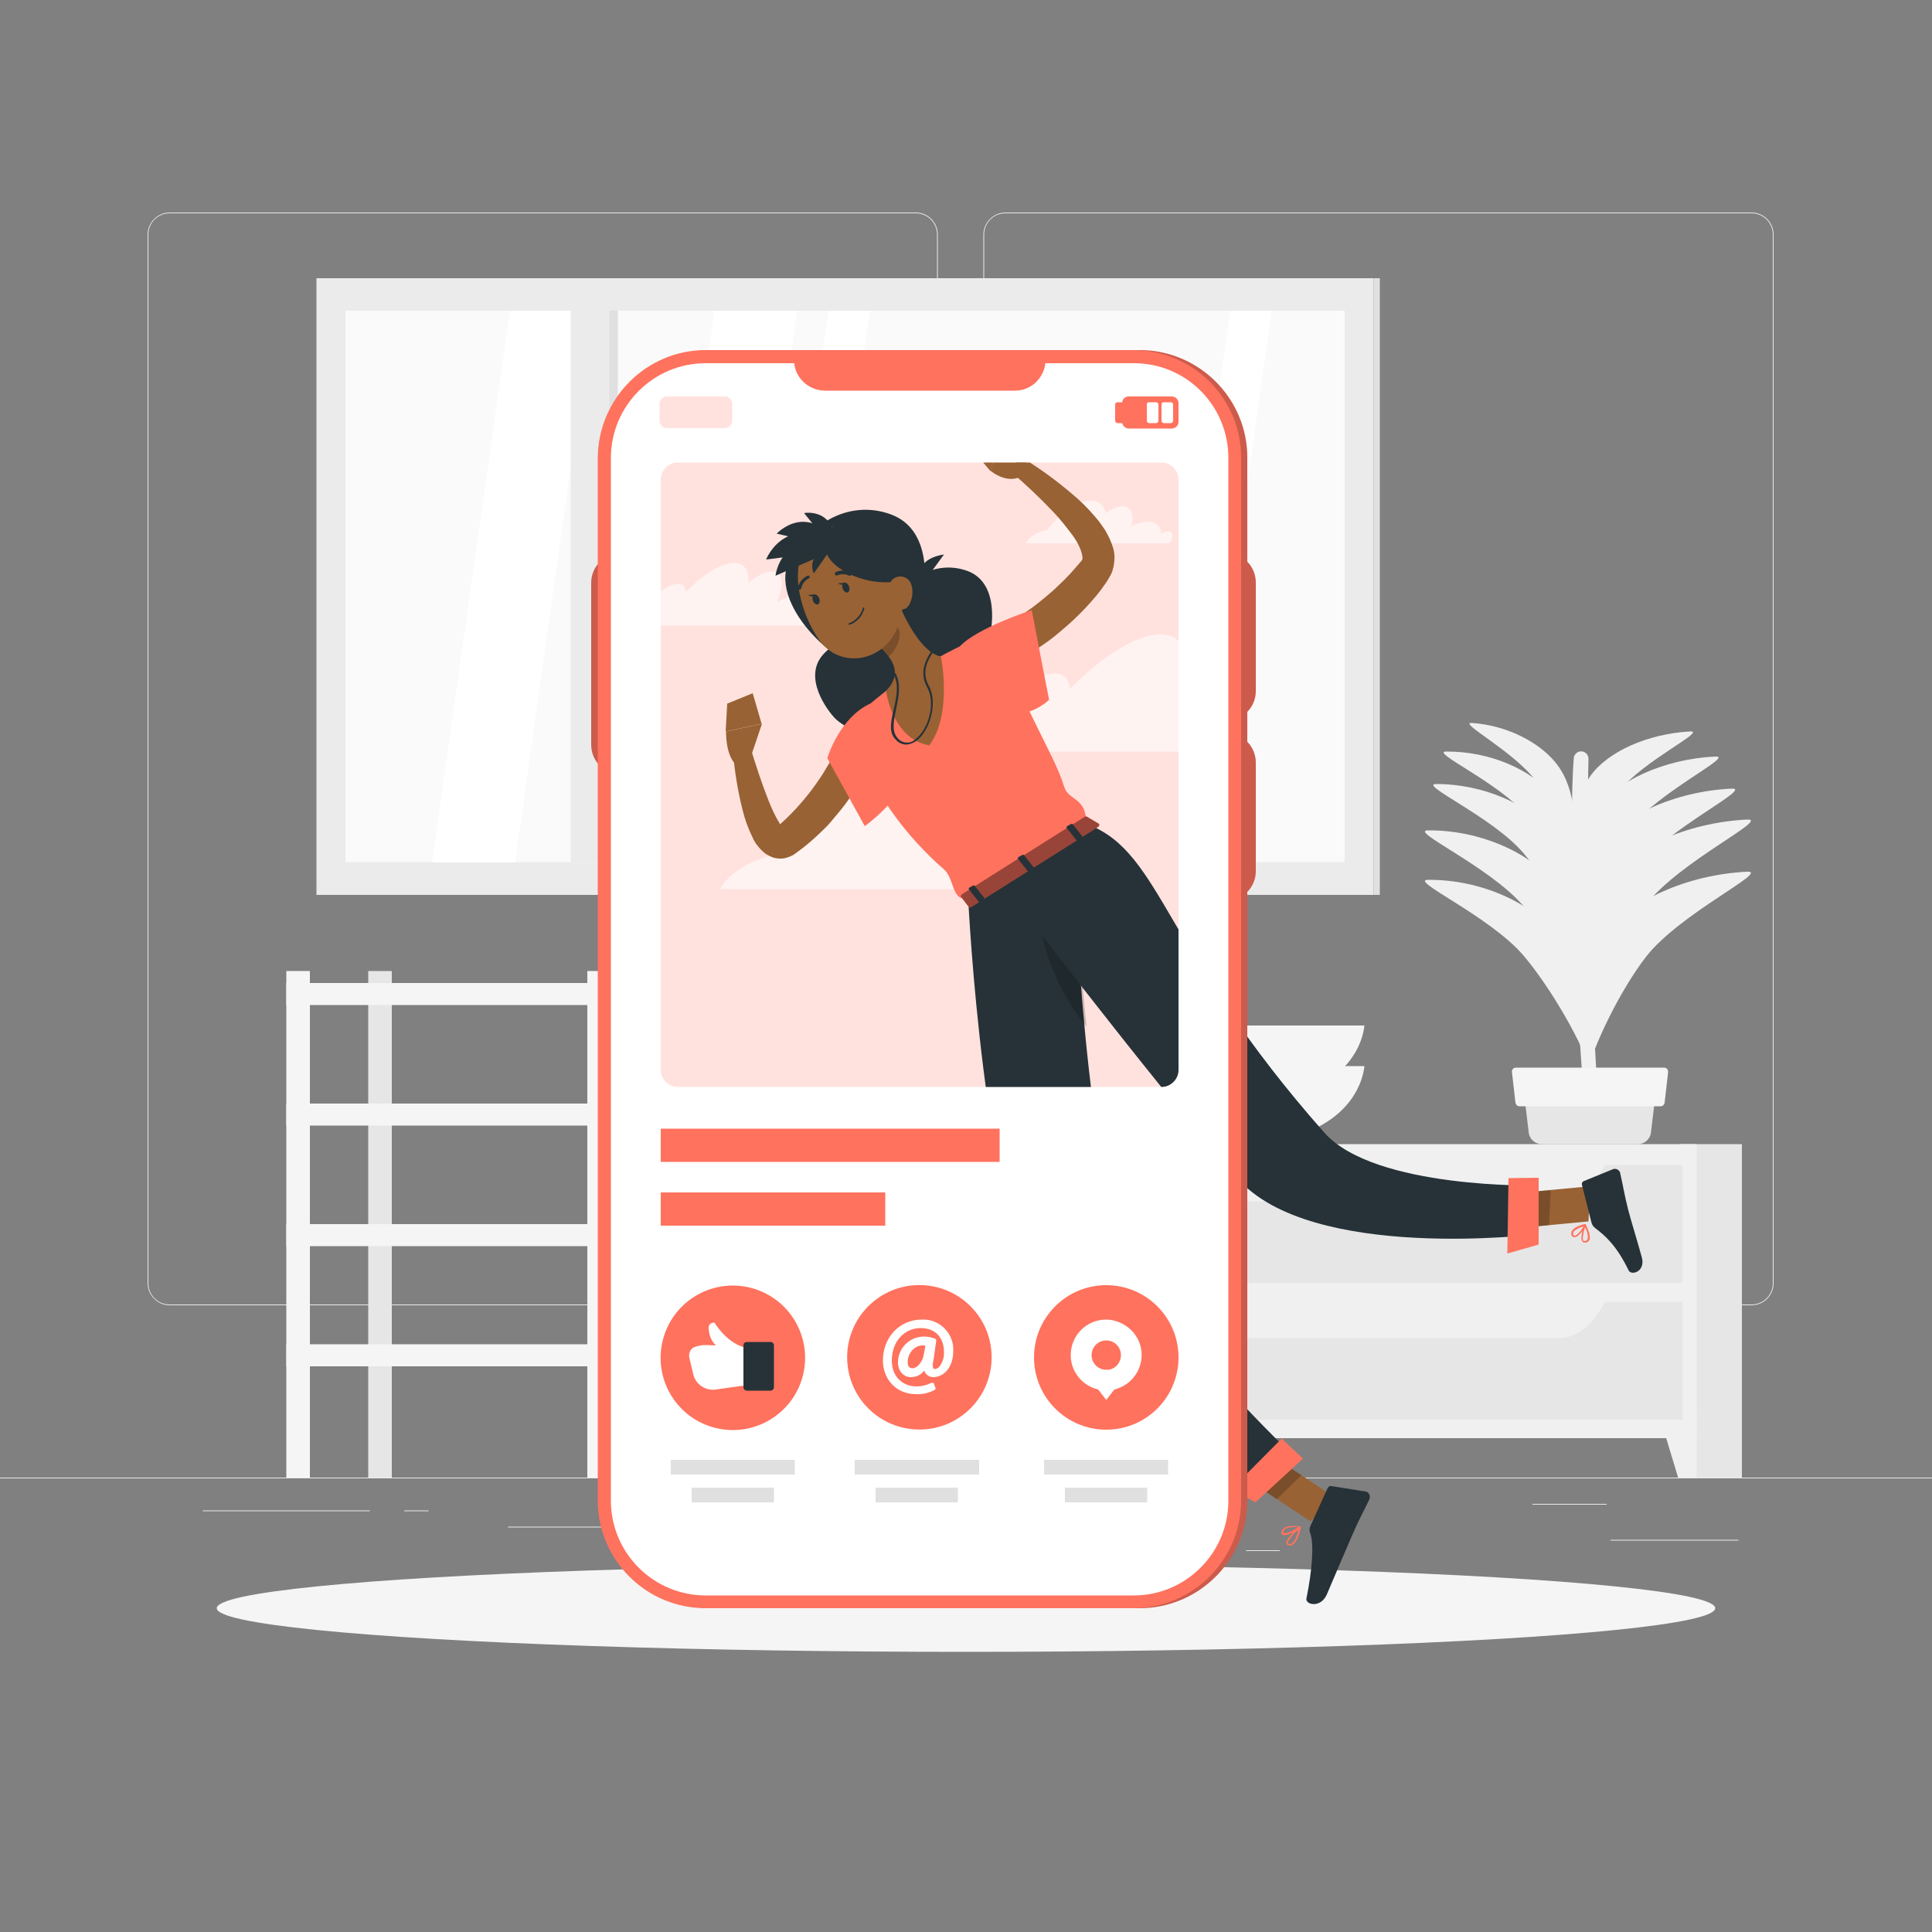 <?xml version="1.0" encoding="utf-8"?>
<!-- Generator: Adobe Illustrator 22.0.1, SVG Export Plug-In . SVG Version: 6.00 Build 0)  -->
<svg version="1.1" id="Calque_1" xmlns="http://www.w3.org/2000/svg" xmlns:xlink="http://www.w3.org/1999/xlink" x="0px" y="0px"
	 viewBox="0 0 500 500" style="enable-background:new 0 0 500 500;" xml:space="preserve">
<rect x="0" y="0" width="500" height="500" fill="#808080" stroke="none"/>
<style type="text/css">
	.st0{fill:#EBEBEB;}
	.st1{fill:#FAFAFA;}
	.st2{fill:#FFFFFF;}
	.st3{fill:#E0E0E0;}
	.st4{fill:#F0F0F0;}
	.st5{fill:#E6E6E6;}
	.st6{fill:#F5F5F5;}
	.st7{fill:#263238;}
	.st8{fill:#FFB573;}
	.st9{fill:#FF725E;}
	.st10{fill:#996234;}
	.st11{opacity:0.2;enable-background:new    ;}
	.st12{opacity:0.4;enable-background:new    ;}
	.st13{fill:#ED893E;}
	.st14{opacity:0.2;fill:#FF725E;enable-background:new    ;}
	.st15{clip-path:url(#SVGID_2_);}
	.st16{opacity:0.6;fill:#FFFFFF;enable-background:new    ;}
</style>
<g id="freepik--background-complete--inject-68">
	<rect y="382.4" class="st0" width="500" height="0.2"/>
	<rect x="416.8" y="398.5" class="st0" width="33.1" height="0.2"/>
	<rect x="322.5" y="401.2" class="st0" width="8.7" height="0.2"/>
	<rect x="396.6" y="389.2" class="st0" width="19.2" height="0.2"/>
	<rect x="52.5" y="390.9" class="st0" width="43.2" height="0.2"/>
	<rect x="104.6" y="390.9" class="st0" width="6.3" height="0.2"/>
	<rect x="131.5" y="395.1" class="st0" width="93.7" height="0.2"/>
	<path class="st0" d="M237,337.8H43.9c-3.1,0-5.7-2.6-5.7-5.7V60.7c0-3.1,2.6-5.7,5.7-5.7H237c3.2,0,5.7,2.6,5.7,5.7c0,0,0,0,0,0
		v271.4C242.7,335.2,240.2,337.8,237,337.8z M43.9,55.2c-3,0-5.5,2.4-5.5,5.5v271.4c0,3,2.4,5.5,5.5,5.5H237c3,0,5.5-2.4,5.5-5.5
		V60.7c0-3-2.4-5.5-5.5-5.5H43.9z"/>
	<path class="st0" d="M453.3,337.8H260.2c-3.2,0-5.7-2.6-5.7-5.7V60.7c0-3.1,2.6-5.7,5.7-5.7h193.1c3.1,0,5.7,2.5,5.7,5.7v271.4
		C459,335.2,456.5,337.8,453.3,337.8z M260.2,55.2c-3,0-5.5,2.4-5.5,5.5v271.4c0,3,2.4,5.5,5.5,5.5h193.1c3,0,5.5-2.4,5.5-5.5V60.7
		c0-3-2.4-5.5-5.5-5.5H260.2z"/>
	<rect x="81.9" y="72" class="st0" width="273.6" height="159.6"/>
	<rect x="89.4" y="80.4" class="st1" width="258.6" height="142.7"/>
	<polygon class="st2" points="133.3,223.2 111.8,223.2 132,80.4 153.4,80.4 	"/>
	<polygon class="st2" points="186.2,223.2 164.8,223.2 184.9,80.4 206.3,80.4 	"/>
	<polygon class="st2" points="309,223.2 298.2,223.2 318.4,80.4 329.1,80.4 	"/>
	<polygon class="st2" points="205,223.2 194.3,223.2 214.4,80.4 225.1,80.4 	"/>
	<rect x="147.7" y="80.4" class="st0" width="10.1" height="142.7"/>
	<rect x="157.7" y="80.4" class="st3" width="2.2" height="142.7"/>
	<rect x="355.5" y="72" class="st3" width="1.6" height="159.6"/>
	<path class="st4" d="M410.4,289.5c-2.7-29.5-4.5-77.3-3.1-93.3c0-0.5,0.3-1,0.8-1.4l0,0c0.8-0.6,2-0.4,2.6,0.4
		c0.3,0.4,0.4,0.8,0.4,1.3c-0.2,7.9-0.5,27.7,1,61.9c0.8,17,1.9,28.7,1.1,31.1H410.4z"/>
	<path class="st4" d="M402.2,228.5c-6.4-8-19.4-13.7-32.6-13.6c-5.2,0,15.8,9.3,24.6,19.5c6.8,7.9,14.5,21.3,17.1,28.8
		C409.5,247.5,408.6,236.5,402.2,228.5z"/>
	<path class="st4" d="M415.5,228.4c6.3-8.8,20.9-15.5,36.6-16.3c6.2-0.3-17.3,10.7-26.1,22c-6.8,8.8-13.8,23.3-15.7,31.3
		C409.8,248.9,409.2,237.2,415.5,228.4z"/>
	<path class="st4" d="M402.2,241.3c-6.4-8-19.4-13.7-32.6-13.6c-5.2,0,15.8,9.3,24.6,19.5c6.8,8,14.5,21.3,17.1,28.8
		C409.5,260.3,408.6,249.3,402.2,241.3z"/>
	<path class="st4" d="M415.5,241.9c6.3-8.8,20.9-15.5,36.6-16.3c6.2-0.3-17.3,10.7-26.1,22c-6.8,8.8-13.8,23.3-15.7,31.3
		C409.8,262.4,409.2,250.7,415.5,241.9z"/>
	<path class="st4" d="M403.3,198.3c-4.2-5.9-13.1-10.6-22.4-11.2c-3.7-0.2,10.8,7.3,16.5,14.9c4.5,5.9,9.4,15.7,10.9,21.1
		C407.8,212.1,407.5,204.2,403.3,198.3z"/>
	<path class="st4" d="M411.6,200.8c4.4-6.2,14.7-10.9,25.8-11.5c4.4-0.2-12.2,7.6-18.4,15.5c-4.8,6.2-9.7,16.4-11.1,22
		C407.6,215.2,407.2,207,411.6,200.8z"/>
	<path class="st4" d="M401.9,206c-5.4-6.8-16.4-11.6-27.6-11.5c-4.4,0,13.4,7.9,20.8,16.5c5.8,6.7,12.2,18.1,14.5,24.4
		C408.1,222.1,407.3,212.8,401.9,206z"/>
	<path class="st4" d="M412.9,209.6c5.3-7.4,17.7-13.2,31-13.8c5.2-0.3-14.7,9.1-22.1,18.6c-5.8,7.4-11.7,19.7-13.3,26.5
		C408,226.9,407.5,217,412.9,209.6z"/>
	<path class="st4" d="M401.5,215.4c-5.8-7.3-17.7-12.5-29.8-12.5c-4.8,0,14.5,8.5,22.5,17.8c6.2,7.3,13.2,19.5,15.6,26.3
		C408.2,232.8,407.4,222.7,401.5,215.4z"/>
	<path class="st4" d="M413.7,219.4c5.9-8.2,19.6-14.6,34.4-15.3c5.8-0.3-16.3,10.1-24.6,20.7c-6.4,8.2-13,21.9-14.8,29.4
		C408.3,238.6,407.8,227.6,413.7,219.4z"/>
	<path class="st5" d="M428.3,284.5l-1,8.3c-0.1,1.9-1.6,3.3-3.5,3.3h-24.7c-1.9,0-3.4-1.4-3.5-3.3l-1-8.3c-0.1-1.9,1.4-3.6,3.3-3.7
		c0.1,0,0.1,0,0.2,0h26.7c1.9,0,3.5,1.5,3.5,3.5C428.3,284.4,428.3,284.5,428.3,284.5z"/>
	<path class="st6" d="M429.8,286.3h-36.6c-0.5,0-0.9-0.4-1-0.9l-0.9-7.9c-0.1-0.6,0.3-1.1,0.9-1.2c0,0,0.1,0,0.1,0h38.4
		c0.6,0,1,0.5,1,1.1c0,0,0,0.1,0,0.1l-0.9,7.9C430.7,285.9,430.3,286.3,429.8,286.3z"/>
	<rect x="236.7" y="296.1" class="st5" width="15.9" height="86.3"/>
	<polygon class="st4" points="241.5,382.4 236.7,382.4 236.7,365.9 246.5,365.9 	"/>
	<rect x="434.9" y="296.1" class="st5" width="15.9" height="86.3"/>
	<rect x="236.7" y="296.1" class="st4" width="202.4" height="76.1"/>
	<polygon class="st4" points="434.3,382.4 439.1,382.4 439.1,365.9 429.3,365.9 	"/>
	<rect x="240.4" y="301.5" class="st5" width="195" height="30.5"/>
	<path class="st4" d="M269,310.9h134.6c4.6,0,9.1-3.8,12.3-10.4H256.7C259.9,307.2,264.3,310.9,269,310.9z"/>
	<rect x="240.4" y="336.9" class="st5" width="195" height="30.5"/>
	<path class="st4" d="M269,346.3h134.6c4.6,0,9.1-3.8,12.3-10.4H256.7C259.9,342.6,264.3,346.3,269,346.3z"/>
	<path class="st6" d="M284.7,275.9c0,0,0.9,20.2,34.2,20.2s34.2-20.2,34.2-20.2H284.7z"/>
	<path class="st6" d="M284.7,265.4c0,0,0.9,20.2,34.2,20.2s34.2-20.2,34.2-20.2H284.7z"/>
	<rect x="158.1" y="316.8" class="st5" width="33.3" height="5.7"/>
	<rect x="95.3" y="251.3" class="st5" width="6.1" height="131.1"/>
	<rect x="74.1" y="316.8" class="st6" width="84.1" height="5.7"/>
	<rect x="158.1" y="348" class="st5" width="33.3" height="5.7"/>
	<rect x="74.1" y="347.9" class="st6" width="84.1" height="5.7"/>
	<rect x="158.1" y="254.4" class="st5" width="33.3" height="5.7"/>
	<rect x="74.1" y="254.4" class="st6" width="84.1" height="5.7"/>
	<rect x="158.1" y="285.6" class="st5" width="33.3" height="5.7"/>
	<rect x="74.1" y="285.6" class="st6" width="84.1" height="5.7"/>
	<rect x="179.4" y="251.3" class="st5" width="6.1" height="131.1"/>
	<rect x="152" y="251.3" class="st6" width="6.1" height="131.1"/>
	<rect x="74.1" y="251.3" class="st6" width="6.1" height="131.1"/>
</g>
<g id="freepik--Shadow--inject-68">
	<ellipse id="freepik--path--inject-68" class="st6" cx="250" cy="416.2" rx="193.9" ry="11.3"/>
</g>
<g id="freepik--Character--inject-68">
	<path class="st7" d="M208.4,140.4c1.1-3.3,10.5-11.5,22.1-7.3s9,20.4,7.7,24.6s-8.7,16.6-17.4,14S194.5,150.1,208.4,140.4z"/>
	<path class="st7" d="M233.9,153.1c0.8-2.4,7.7-8.4,16.3-5.4s6.6,15.1,5.7,18.1s-6.4,12.2-12.8,10.3S223.7,160.3,233.9,153.1z"/>
	<path class="st7" d="M244.3,143.5l-5.9,8.1C238.4,151.6,235.4,144.9,244.3,143.5z"/>
	<path class="st7" d="M228.2,166.7c-1.6-1.6-9.6-3.4-15.1,2.6s1.1,14.7,3.1,16.7s10.2,6.9,14.4,2.7S239.3,168,228.2,166.7z"/>
	<path class="st8" d="M225.7,196l-0.2,0.6l-0.2,0.5c-0.1,0.3-0.3,0.6-0.4,0.9c-0.3,0.6-0.6,1.2-0.9,1.8c-0.6,1.2-1.2,2.3-1.9,3.4
		c-1.4,2.2-2.8,4.3-4.5,6.4c-0.8,1-1.7,2-2.5,3s-1.8,1.9-2.7,2.8c-1.9,1.8-3.8,3.5-5.9,5c-0.3,0.2-0.4,0.3-1.1,0.8
		c-0.7,0.4-1.5,0.7-2.3,0.9c-0.9,0.2-1.9,0.1-2.8-0.1c-0.7-0.2-1.4-0.6-2.1-1c-0.8-0.6-1.6-1.4-2.2-2.2c-0.5-0.6-0.9-1.3-1.2-2
		c-1.2-2.4-2.1-4.9-2.7-7.5c-1.2-4.8-2-9.8-2.4-14.7l4.6-0.8c1.4,4.5,2.9,9.1,4.6,13.4c0.8,2,1.7,4,2.8,5.8c0.2,0.4,0.5,0.7,0.8,1
		c0.2,0.2,0.4,0.4,0.4,0.3c-0.1-0.1-0.3-0.2-0.4-0.2c-0.3-0.1-0.7-0.1-1-0.1c-0.2,0-0.4,0.1-0.6,0.2c-0.2,0.1,0.2-0.2,0.3-0.3
		c3.4-2.9,6.4-6.2,9.1-9.8c1.3-1.8,2.6-3.6,3.7-5.6c0.6-0.9,1.1-1.9,1.6-2.9l0.7-1.4l0.3-0.7l0.3-0.6L225.7,196z"/>
	<path class="st9" d="M225.2,182.1c-7.8,3.6-10.9,13.5-11.1,14.1l9.7,17.6c0,0,9.4-6.7,10.2-12.9
		C234.7,195.8,230.4,179.8,225.2,182.1z"/>
	<path class="st8" d="M194.7,194.7l2.5-7.4l-9.3,2c0,0-0.2,6.4,2.8,8.8l1.6-0.7C193.4,196.9,194.3,195.9,194.7,194.7z"/>
	<polygon class="st8" points="194.8,179.4 188.2,182.1 187.8,189.3 197.1,187.3 	"/>
	<path class="st8" d="M265.8,120.2l-6.5-7.4l-3,9c0,0,5.1,4.4,9.2,0.6L265.8,120.2z"/>
	<polygon class="st8" points="255.6,109.3 251,115.6 256.3,121.9 259.3,112.8 	"/>
	<polygon class="st10" points="345.7,387.7 339.1,393.7 320.6,381.4 327.2,375.4 	"/>
	<polygon class="st10" points="411.5,307 411.1,316.1 389.9,318.1 390.3,309 	"/>
	<path class="st7" d="M411.9,316.5l-2.5-9.9c-0.1-0.4,0.1-0.7,0.4-0.9l7.6-3.1c0.8-0.3,1.6,0.1,1.9,0.9c0,0,0,0.1,0,0.1
		c0.8,3.5,1,5.2,2.1,9.6c0.7,2.7,2.5,8.5,3.5,12.2s-2.7,4.8-3.4,3.4c-3.2-6.6-6.2-9.1-8.7-11C412.4,317.5,412.1,317.1,411.9,316.5z"
		/>
	<path class="st7" d="M339.1,395l4.5-9.9c0.2-0.4,0.6-0.6,1-0.5l8.8,1.4c0.7,0.1,1.2,0.8,1.1,1.6c0,0.1-0.1,0.2-0.1,0.4
		c-1.6,3.4-2.6,5-4.5,9.4c-1.2,2.7-4.9,11.5-6.5,15.2s-5.6,2.7-5.3,1.1c1.5-7.4,2-13.9,1-16.9C338.8,396.1,338.9,395.5,339.1,395z"
		/>
	<polygon class="st11" points="320.6,381.4 330.4,388 336.8,381.8 327.2,375.4 	"/>
	<polygon class="st11" points="390.3,309 389.9,318.1 400.9,317.1 401.3,308 	"/>
	<path class="st9" d="M219.8,187c0,0,4.1,20.2,24.5,38c2.6,2.2,2.1,8,5.6,7.5c12.4-7.8,25.2-15.6,31.2-19.4c0.1-6.9-4.6-5.8-5.7-9.5
		c-2.7-8.8-10-18.7-17.5-40.4c-5,1.9-9.8,4.1-14.4,6.6c-4.9,2.7-9.7,5.7-14.2,9C226,181.4,222.8,184.1,219.8,187z"/>
	<path class="st8" d="M232,154.8c2,5.1,6.4,14.1,11.5,15.1c0,0,3.1,14.8-3,23c-9.6-1.6-11.2-14.1-11.2-14.1
		c4.3-4.4,1.8-8.1-1.3-11.1L232,154.8z"/>
	<path class="st7" d="M234.6,193.7c-1.1,0-2.1-0.5-2.8-1.3c-1.9-1.9-1.2-4.8-0.5-7.9s1.4-6.2,0-8.9c-0.1-0.1,0-0.3,0.1-0.4
		c0.1-0.1,0.3,0,0.4,0.1c1.5,2.9,0.7,6.3,0.1,9.3s-1.2,5.7,0.4,7.4c1.1,1.4,3.2,1.6,4.5,0.4c0,0,0.1-0.1,0.1-0.1
		c3.3-2.4,5.4-9.3,3-13.5c-2.2-4,0-7.5,1-9.1c0.2-0.3,0.3-0.6,0.5-0.9c0-0.1,0.1-0.3,0.2-0.3c0,0,0,0,0,0c0.2,0,0.3,0.1,0.3,0.2
		c0,0,0,0,0,0c0.1,0.3-0.1,0.6-0.5,1.2c-1.1,1.7-3.1,4.9-1,8.6c2.4,4.4,0.2,11.7-3.2,14.2C236.4,193.3,235.5,193.6,234.6,193.7z"/>
	<path class="st11" d="M230.4,160l-2.4,7.7c0.7,0.7,1.4,1.4,2,2.2c1.8-1.5,3.6-5.1,2.5-7.3C232,161.7,231.2,160.8,230.4,160z"/>
	<path class="st8" d="M231.6,144.4c2.8,8.6,4.1,12.2,1.6,18.2c-3.9,9-15,10.5-20.3,2.9c-4.8-6.9-8.5-19.8-1.6-26.4
		c4.9-4.7,12.7-4.5,17.4,0.4C230,140.9,231,142.6,231.6,144.4z"/>
	<path class="st7" d="M213.7,142.3c0.6,4.7,10.7,10.1,20.1,7.9c6.6-1.6,1.5-13.1-6.3-15.1S212.7,134.6,213.7,142.3z"/>
	<path class="st7" d="M218.1,142.3l-19.8,2.5C198.2,144.7,203.8,131.4,218.1,142.3z"/>
	<path class="st7" d="M216.8,142l-16.1,7C200.7,149,202.1,136.3,216.8,142z"/>
	<path class="st7" d="M215.1,142l-4.5,6.4C210.6,148.4,208.2,143.3,215.1,142z"/>
	<path class="st7" d="M217.6,142l-16.6-3.9C201,138.1,209.4,129.1,217.6,142z"/>
	<path class="st7" d="M215.9,142.4l-7.8-9.6C208.1,132.7,217,131.3,215.9,142.4z"/>
	<path class="st8" d="M235.9,151.5c0.5,1.7,0.2,3.5-0.6,5c-1.2,2-3.4,1.4-4.4-0.6c-0.9-1.8-1.4-4.9,0.4-6.2c1.4-0.9,3.2-0.6,4.2,0.8
		C235.6,150.7,235.8,151.1,235.9,151.5z"/>
	<path class="st7" d="M250.6,233.2c0,0,4,81.2,19.3,104.4c16,24.1,55.3,49.9,55.3,49.9l11-9.3c0,0-37-35-45.2-55.4
		c-11.3-28.1-13.4-106.7-13.4-106.7L250.6,233.2z"/>
	<polygon class="st9" points="337.2,377.5 324.9,388.8 318.7,385.4 331.7,372.3 	"/>
	<path class="st11" d="M268.9,234.9c-0.1,9.6,5.4,22.5,12.3,30.8c-0.8-7.6-1.4-15-1.9-21.6C275.8,240.1,272.2,236.7,268.9,234.9z"/>
	<path class="st7" d="M258.9,228c0,0,37.9,50.1,61.4,77c19,21.7,77.7,14.4,77.7,14.4v-12.6c0,0-42.1,1-55.2-13.6
		c-41.6-47-42-72.1-60.9-79.7L258.9,228z"/>
	<polygon class="st9" points="398.2,304.8 398.2,322.1 390.1,324.4 390.4,304.9 	"/>
	<path class="st9" d="M281.2,211.3l3.2,1.9c0.2,0.1,0.1,0.5-0.2,0.8l-32.8,20.7c-0.3,0.2-0.6,0.2-0.7,0l-2-2.6
		c-0.1-0.2,0-0.5,0.3-0.7l31.7-20C280.8,211.3,281,211.3,281.2,211.3z"/>
	<path class="st12" d="M281.2,211.3l3.2,1.9c0.2,0.1,0.1,0.5-0.2,0.8l-32.8,20.7c-0.3,0.2-0.6,0.2-0.7,0l-2-2.6
		c-0.1-0.2,0-0.5,0.3-0.7l31.7-20C280.8,211.3,281,211.3,281.2,211.3z"/>
	<path class="st7" d="M279.2,217.6l0.9-0.5c0.2-0.1,0.2-0.3,0.2-0.4l-2.7-3.4c-0.1-0.1-0.3-0.1-0.5,0l-0.9,0.5
		c-0.2,0.1-0.2,0.3-0.2,0.4l2.7,3.4C278.9,217.7,279.1,217.7,279.2,217.6z"/>
	<path class="st7" d="M253.9,233.5l0.8-0.5c0.2-0.1,0.2-0.3,0.2-0.4l-2.7-3.4c-0.1-0.1-0.3-0.1-0.4,0l-0.9,0.5
		c-0.2,0.1-0.2,0.3-0.2,0.4l2.7,3.4C253.6,233.6,253.8,233.6,253.9,233.5z"/>
	<path class="st7" d="M266.6,225.6l0.9-0.5c0.2-0.1,0.2-0.3,0.2-0.4l-2.7-3.4c-0.1-0.1-0.3-0.1-0.5,0l-0.9,0.5
		c-0.2,0.1-0.2,0.3-0.2,0.4l2.7,3.4C266.2,225.7,266.4,225.7,266.6,225.6z"/>
	<path class="st7" d="M219.7,151.7c0.3,0.7,0.1,1.4-0.3,1.6s-1-0.2-1.3-0.9s-0.1-1.4,0.3-1.6S219.5,151.1,219.7,151.7z"/>
	<path class="st7" d="M212,154.8c0.3,0.7,0.1,1.4-0.3,1.6s-1-0.2-1.3-0.9s-0.1-1.4,0.3-1.6S211.7,154.1,212,154.8z"/>
	<path class="st7" d="M210.9,153.8l-1.8,0.2C209.1,154,210.4,154.9,210.9,153.8z"/>
	<path class="st13" d="M214.5,155.1c0,1.8-0.2,3.6-0.7,5.3c0.9,0.2,1.9,0,2.6-0.5L214.5,155.1z"/>
	<path class="st7" d="M219.8,161.7c-0.1,0-0.2,0-0.2-0.1c0-0.1,0-0.2,0.1-0.3c0,0,0,0,0,0c1.7-0.6,3.1-2.1,3.6-3.9
		c0-0.1,0.1-0.2,0.2-0.2c0.1,0,0.2,0.1,0.2,0.2c0,0,0,0,0,0C223.2,159.5,221.7,161.1,219.8,161.7L219.8,161.7z"/>
	<path class="st7" d="M220.1,149c-0.1,0-0.2,0-0.3,0c-1-0.5-2.1-0.5-3.1-0.1c-0.2,0.1-0.5,0-0.6-0.2c0,0,0,0,0,0
		c-0.1-0.2,0-0.5,0.1-0.6c1.2-0.6,2.7-0.6,3.9,0c0.2,0.1,0.3,0.4,0.2,0.6C220.3,148.9,220.2,149,220.1,149z"/>
	<path class="st7" d="M207,152.6c-0.1,0-0.1,0-0.2,0c-0.2,0-0.4-0.3-0.3-0.5c0.3-1.4,1.2-2.5,2.5-3.1c0.2-0.1,0.5,0,0.5,0.2
		c0,0,0,0,0,0c0.1,0.2,0,0.4-0.2,0.5c0,0,0,0,0,0c-1,0.5-1.7,1.4-1.9,2.5C207.3,152.4,207.2,152.6,207,152.6z"/>
	<path class="st8" d="M261.9,162l0.5-0.3l0.7-0.4c0.5-0.2,1-0.5,1.5-0.8c1-0.6,2-1.2,2.9-1.9c2-1.4,3.8-3,5.5-4.7
		c1.7-1.7,3.4-3.5,4.9-5.4l1.1-1.5l0.6-0.7l0.1-0.1l0,0l0,0c0,0,0-0.1,0.1-0.1c0.2-0.4,0.3-0.9,0.1-1.3c-0.2-0.9-0.5-1.8-0.9-2.6
		c-0.5-1-1.1-2-1.8-2.9c-1.4-2-3-3.9-4.7-5.7c-3.5-3.7-7.3-7.3-11.2-10.6l2.6-3.8c4.7,2.8,9.1,6,13.2,9.6c2.1,1.8,4.1,3.8,6,6
		c1,1.1,1.9,2.4,2.7,3.7c0.9,1.5,1.6,3.1,2,4.7c0.2,1,0.4,2,0.3,3.1c-0.1,1.2-0.3,2.3-0.8,3.4c-0.1,0.3-0.2,0.5-0.4,0.8l-0.2,0.4
		l-0.2,0.3l-0.6,0.9l-1.1,1.8c-1.6,2.3-3.4,4.6-5.4,6.6c-2,2.1-4.2,4-6.5,5.8c-1.2,0.9-2.4,1.7-3.7,2.4c-0.6,0.4-1.3,0.7-2,1.1
		l-1.1,0.5c-0.4,0.2-0.7,0.3-1.3,0.5L261.9,162z"/>
	<path class="st9" d="M248.4,167.3c4.4-4.8,18.6-9.4,18.6-9.4l4.5,23.2c0,0-4.9,4.9-10.9,3.2C255.6,182.9,242.1,174.2,248.4,167.3z"
		/>
	<path class="st9" d="M411,321.3c-0.2,0.2-0.5,0.3-0.8,0.3c-0.3,0-0.5-0.1-0.7-0.3c-0.7-0.9,0.4-4,0.5-4.4c0-0.1,0.1-0.1,0.2-0.1
		c0.1,0,0.2,0,0.2,0.1c0.5,1.1,1.4,3,0.9,4.1C411.2,321.1,411.1,321.2,411,321.3z M410.2,317.6c-0.4,1.3-0.8,3-0.4,3.5
		c0.1,0.1,0.2,0.1,0.3,0.1c0.3,0,0.6-0.2,0.7-0.4C411.1,320.2,410.9,319,410.2,317.6L410.2,317.6z"/>
	<path class="st9" d="M408.7,319.5c-0.3,0.4-0.7,0.6-1.2,0.7c-0.4,0-0.7-0.2-0.8-0.6c-0.1-0.3-0.1-0.7,0.1-1
		c0.6-1.2,3.1-1.8,3.3-1.8c0.1,0,0.2,0,0.2,0.1c0.1,0.1,0.1,0.1,0,0.2C410,318,409.5,318.8,408.7,319.5z M407.5,318.5
		c-0.1,0.1-0.2,0.2-0.3,0.4c-0.1,0.2-0.1,0.4,0,0.6c0.1,0.3,0.2,0.3,0.3,0.3c0.6,0,1.8-1.4,2.3-2.4C409,317.6,408.2,318,407.5,318.5
		z"/>
	<path class="st9" d="M335.8,398.1c-0.3,0.7-0.7,1.3-1.3,1.7c-0.4,0.2-0.8,0.2-1.2,0.1c-0.2-0.1-0.4-0.3-0.4-0.5
		c-0.2-1.2,2.8-3.8,3.5-4.4c0.1,0,0.2,0,0.2,0c0.1,0,0.1,0.1,0.1,0.2C336.5,396.2,336.2,397.2,335.8,398.1z M333.4,398.9
		c-0.1,0.1-0.1,0.3-0.1,0.4c0,0.1,0,0.1,0.1,0.2c0.3,0.1,0.6,0.1,0.8,0c0.7-0.4,1.4-1.7,1.8-3.6C335,396.7,334.1,397.7,333.4,398.9z
		"/>
	<path class="st9" d="M336.6,395.3L336.6,395.3c-1,1-3.8,2.4-4.7,1.9c-0.2-0.1-0.4-0.4-0.2-0.9c0.6-2,4.6-1.3,4.8-1.2
		c0.1,0,0.1,0.1,0.2,0.1C336.7,395.2,336.7,395.2,336.6,395.3z M332.2,396.2c0,0,0,0.1,0,0.1c-0.1,0.2-0.1,0.4,0,0.4
		c0.5,0.3,2.6-0.6,3.8-1.5C335,395.2,332.7,395.1,332.2,396.2L332.2,396.2z"/>
	<path class="st7" d="M218.6,150.8l-1.8,0.2C216.8,150.9,218.2,151.9,218.6,150.8z"/>
	<path class="st9" d="M184.2,90.6h110.7c15.4,0,27.9,12.5,27.9,27.8v269.9c0,15.4-12.5,27.9-27.9,27.9H184.2
		c-15.4,0-27.9-12.5-27.9-27.9V118.5C156.4,103.1,168.8,90.6,184.2,90.6z"/>
	<path class="st11" d="M184.2,90.6h110.7c15.4,0,27.9,12.5,27.9,27.8v269.9c0,15.4-12.5,27.9-27.9,27.9H184.2
		c-15.4,0-27.9-12.5-27.9-27.9V118.5C156.4,103.1,168.8,90.6,184.2,90.6z"/>
	<path class="st9" d="M297.4,143.1h19.9c4.3,0,7.7,3.4,7.7,7.7v28c0,4.3-3.4,7.7-7.7,7.7h-19.9c-4.3,0-7.7-3.4-7.7-7.7v-28
		C289.7,146.6,293.1,143.1,297.4,143.1z"/>
	<path class="st11" d="M297.4,143.1h19.9c4.3,0,7.7,3.4,7.7,7.7v28c0,4.3-3.4,7.7-7.7,7.7h-19.9c-4.3,0-7.7-3.4-7.7-7.7v-28
		C289.7,146.6,293.1,143.1,297.4,143.1z"/>
	<path class="st9" d="M160.7,143.1h19.9c4.3,0,7.7,3.4,7.7,7.7v41.9c0,4.3-3.4,7.7-7.7,7.7h-19.9c-4.3,0-7.7-3.4-7.7-7.7v-41.9
		C153,146.6,156.5,143.1,160.7,143.1z"/>
	<path class="st11" d="M160.7,143.1h19.9c4.3,0,7.7,3.4,7.7,7.7v41.9c0,4.3-3.4,7.7-7.7,7.7h-19.9c-4.3,0-7.7-3.4-7.7-7.7v-41.9
		C153,146.6,156.5,143.1,160.7,143.1z"/>
	<path class="st9" d="M297.4,189.7h19.9c4.3,0,7.7,3.4,7.7,7.7v28c0,4.3-3.4,7.7-7.7,7.7h-19.9c-4.3,0-7.7-3.4-7.7-7.7v-28
		C289.7,193.1,293.1,189.7,297.4,189.7z"/>
	<path class="st11" d="M297.4,189.7h19.9c4.3,0,7.7,3.4,7.7,7.7v28c0,4.3-3.4,7.7-7.7,7.7h-19.9c-4.3,0-7.7-3.4-7.7-7.7v-28
		C289.7,193.1,293.1,189.7,297.4,189.7z"/>
	<path class="st9" d="M182.6,90.6h110.7c15.4,0,27.9,12.5,27.9,27.8v269.9c0,15.4-12.5,27.9-27.9,27.9H182.6
		c-15.4,0-27.9-12.5-27.9-27.9V118.5C154.8,103.1,167.3,90.6,182.6,90.6z"/>
	<path class="st2" d="M317.9,118.5v269.9c0,13.5-11,24.5-24.5,24.5H182.6c-13.5,0-24.5-11-24.5-24.5V118.5c0-13.5,11-24.5,24.5-24.5
		h110.7C306.9,93.9,317.9,104.9,317.9,118.5z"/>
	<path class="st9" d="M292.1,102.6h11.2c0.9,0,1.7,0.8,1.7,1.7v4.9c0,0.9-0.8,1.7-1.7,1.7h-11.2c-0.9,0-1.7-0.8-1.7-1.7v-4.9
		C290.4,103.4,291.1,102.6,292.1,102.6z"/>
	<path class="st14" d="M172.6,102.6h15c1.1,0,1.9,0.9,1.9,1.9v4.4c0,1.1-0.9,1.9-1.9,1.9h-15c-1.1,0-1.9-0.9-1.9-1.9v-4.4
		C170.7,103.5,171.5,102.6,172.6,102.6z"/>
	<path class="st9" d="M289.2,104.1h1.8c0.3,0,0.6,0.3,0.6,0.6v4.2c0,0.3-0.3,0.6-0.6,0.6h-1.8c-0.3,0-0.6-0.3-0.6-0.6v-4.2
		C288.6,104.3,288.9,104.1,289.2,104.1z"/>
	<path class="st2" d="M301.2,104.1h1.8c0.3,0,0.6,0.3,0.6,0.6v4.2c0,0.3-0.3,0.6-0.6,0.6h-1.8c-0.3,0-0.6-0.3-0.6-0.6v-4.2
		C300.6,104.3,300.8,104.1,301.2,104.1z"/>
	<path class="st2" d="M297.4,104.1h1.8c0.3,0,0.6,0.3,0.6,0.6v4.2c0,0.3-0.3,0.6-0.6,0.6h-1.8c-0.3,0-0.6-0.3-0.6-0.6v-4.2
		C296.8,104.3,297,104.1,297.4,104.1z"/>
	<path class="st14" d="M175.4,119.7h125.2c2.4,0,4.4,2,4.4,4.4v152.8c0,2.4-2,4.4-4.4,4.4H175.4c-2.4,0-4.4-2-4.4-4.4V124.1
		C171,121.7,173,119.7,175.4,119.7L175.4,119.7L175.4,119.7z"/>
	<g>
		<defs>
			<path id="SVGID_1_" d="M175.4,119.7h125.2c2.4,0,4.4,2,4.4,4.4v152.8c0,2.4-2,4.4-4.4,4.4H175.4c-2.4,0-4.4-2-4.4-4.4V124.1
				C171,121.7,173,119.7,175.4,119.7L175.4,119.7L175.4,119.7z"/>
		</defs>
		<clipPath id="SVGID_2_">
			<use xlink:href="#SVGID_1_"  style="overflow:visible;"/>
		</clipPath>
		<g class="st15">
			<path class="st16" d="M271,137.2c3.5-4.5,8-7.6,11.4-7.6c1.9-0.1,3.6,1.4,3.7,3.3c1.3-1.1,2.8-1.7,4.4-1.9c2.3,0,3.1,2.1,2.3,5.2
				c1.2-0.6,2.5-1,3.9-1.2c2.3-0.1,3.7,1.1,3.8,3.1c0.5-0.3,1.1-0.5,1.6-0.6c1.4-0.1,1.7,1.2,0.8,2.8l-0.2,0.3h-37.2
				C266.1,139,269.4,137.2,271,137.2z"/>
			<path class="st16" d="M200.2,221.5c8.7-11.2,20.2-19.2,28.6-19.2c5.3,0,8.5,3.1,9.3,8.2c3.9-2.9,7.8-4.6,11.1-4.6
				c5.8,0,7.9,5.4,5.8,13c3-1.6,6.3-2.6,9.7-2.9c5.9-0.3,9.2,2.8,9.5,7.8c1.2-0.8,2.7-1.3,4.1-1.5c3.4-0.2,4.3,2.9,2,7
				c-0.1,0.3-0.3,0.5-0.4,0.8h-93.4C187.9,226.1,196,221.7,200.2,221.5z"/>
			<path class="st16" d="M259.7,181.6c0.3,0,0.6-0.1,0.9-0.1c4.5-4.4,9.1-7.2,12.4-7.2c2.4,0,3.6,1.5,3.9,4
				c8.5-8.6,17.3-14.1,23.4-14.1c4.9,0,7.2,3.6,7,9.5c4.2-3.4,8.2-5.4,11.3-5.4c5.4,0,6.2,6.2,2.7,15l0,0c2.9-1.8,6.2-2.9,9.6-3.4
				c5.5-0.4,8,3.2,7.2,9c1.2-0.9,2.6-1.5,4.1-1.7c3-0.2,3.4,3,0.9,7.3H241.1C245.8,188.1,254,182.4,259.7,181.6z"/>
			<path class="st16" d="M168.3,155c0.2,0,0.3,0,0.5,0c2.4-2.4,4.9-3.9,6.6-3.9c1.3,0,1.9,0.8,2.1,2.1c4.5-4.6,9.2-7.5,12.5-7.5
				c2.6,0,3.9,1.9,3.7,5.1c2.2-1.8,4.4-2.9,6-2.9c2.9,0,3.3,3.3,1.4,8l0,0c1.6-1,3.3-1.6,5.1-1.8c2.9-0.2,4.2,1.7,3.9,4.8
				c0.7-0.5,1.4-0.8,2.2-0.9c1.6-0.1,1.8,1.6,0.5,3.9h-54.4C160.9,158.4,165.2,155.4,168.3,155z"/>
			<path class="st7" d="M208.4,140.4c1.1-3.3,10.5-11.5,22.1-7.3s9,20.4,7.7,24.6s-8.7,16.6-17.4,14S194.5,150.1,208.4,140.4z"/>
			<path class="st7" d="M233.9,153.1c0.8-2.4,7.7-8.4,16.3-5.4s6.6,15.1,5.7,18.1s-6.4,12.2-12.8,10.3S223.7,160.3,233.9,153.1z"/>
			<path class="st7" d="M244.3,143.5l-5.9,8.1C238.4,151.6,235.4,144.9,244.3,143.5z"/>
			<path class="st7" d="M228.2,166.7c-1.6-1.6-9.6-3.4-15.1,2.6s1.1,14.7,3.1,16.7s10.2,6.9,14.4,2.7S239.3,168,228.2,166.7z"/>
			<path class="st10" d="M225.7,196l-0.2,0.6l-0.2,0.5c-0.1,0.3-0.3,0.6-0.4,0.9c-0.3,0.6-0.6,1.2-0.9,1.8c-0.6,1.2-1.2,2.3-1.9,3.4
				c-1.4,2.2-2.8,4.3-4.5,6.4c-0.8,1-1.7,2-2.5,3s-1.8,1.9-2.7,2.8c-1.9,1.8-3.8,3.5-5.9,5c-0.3,0.2-0.4,0.3-1.1,0.8
				c-0.7,0.4-1.5,0.7-2.3,0.9c-0.9,0.2-1.9,0.1-2.8-0.1c-0.7-0.2-1.4-0.6-2.1-1c-0.8-0.6-1.6-1.4-2.2-2.2c-0.5-0.6-0.9-1.3-1.2-2
				c-1.2-2.4-2.1-4.9-2.7-7.5c-1.2-4.8-2-9.8-2.4-14.7l4.6-0.8c1.4,4.5,2.9,9.1,4.6,13.4c0.8,2,1.7,4,2.8,5.8c0.2,0.4,0.5,0.7,0.8,1
				c0.2,0.2,0.4,0.4,0.4,0.3c-0.1-0.1-0.3-0.2-0.4-0.2c-0.3-0.1-0.7-0.1-1-0.1c-0.2,0-0.4,0.1-0.6,0.2c-0.2,0.1,0.2-0.2,0.3-0.3
				c3.4-2.9,6.4-6.2,9.1-9.8c1.3-1.8,2.6-3.6,3.7-5.6c0.6-0.9,1.1-1.9,1.6-2.9l0.7-1.4l0.3-0.7l0.3-0.6L225.7,196z"/>
			<path class="st9" d="M225.2,182.1c-7.8,3.6-10.9,13.5-11.1,14.1l9.7,17.6c0,0,9.4-6.7,10.2-12.9
				C234.7,195.8,230.4,179.8,225.2,182.1z"/>
			<path class="st10" d="M194.7,194.7l2.5-7.4l-9.3,2c0,0-0.2,6.4,2.8,8.8l1.6-0.7C193.4,196.9,194.3,195.9,194.7,194.7z"/>
			<polygon class="st10" points="194.8,179.4 188.2,182.1 187.8,189.3 197.1,187.3 			"/>
			<path class="st10" d="M265.8,120.2l-6.5-7.4l-3,9c0,0,5.1,4.4,9.2,0.6L265.8,120.2z"/>
			<polygon class="st10" points="255.6,109.3 251,115.6 256.3,121.9 259.3,112.8 			"/>
			<polygon class="st8" points="345.7,387.7 339.1,393.7 320.6,381.4 327.2,375.4 			"/>
			<polygon class="st8" points="411.5,307 411.1,316.1 389.9,318.1 390.3,309 			"/>
			<path class="st7" d="M408.9,316.5l-2.5-9.9c-0.1-0.4,0.1-0.7,0.4-0.9l7.6-3.1c0.8-0.3,1.6,0.1,1.9,0.9c0,0,0,0.1,0,0.1
				c0.8,3.5,1,5.2,2.1,9.6c0.7,2.7,2.5,8.5,3.5,12.2s-2.7,4.8-3.4,3.4c-3.2-6.6-6.2-9.1-8.7-11C409.4,317.5,409.1,317.1,408.9,316.5
				z"/>
			<path class="st7" d="M336.1,393l4.5-9.9c0.2-0.4,0.6-0.6,1-0.5l8.8,1.4c0.7,0.1,1.2,0.8,1.1,1.6c0,0.1-0.1,0.2-0.1,0.4
				c-1.6,3.4-2.6,5-4.5,9.4c-1.2,2.7-4.9,11.5-6.5,15.2s-5.6,2.7-5.3,1.1c1.5-7.4,2-13.9,1-16.9C335.8,394.1,335.9,393.5,336.1,393z
				"/>
			<polygon class="st11" points="320.6,381.4 330.4,388 336.8,381.8 327.2,375.4 			"/>
			<polygon class="st11" points="389.9,309 389.6,318.1 398.9,317.1 399.3,308 			"/>
			<path class="st9" d="M219.8,187c0,0,4.1,20.2,24.5,38c2.6,2.2,2.1,8,5.6,7.5c12.4-7.8,25.2-15.6,31.2-19.4
				c0.1-6.9-4.6-5.8-5.7-9.5c-2.7-8.8-10-18.7-17.5-40.4c-5,1.9-9.8,4.1-14.4,6.6c-4.9,2.7-9.7,5.7-14.2,9
				C226,181.4,222.8,184.1,219.8,187z"/>
			<path class="st10" d="M232,154.8c2,5.1,6.4,14.1,11.5,15.1c0,0,3.1,14.8-3,23c-9.6-1.6-11.2-14.1-11.2-14.1
				c4.3-4.4,1.8-8.1-1.3-11.1L232,154.8z"/>
			<path class="st7" d="M234.6,192.7c-1.1,0-2.1-0.5-2.8-1.3c-1.9-1.9-1.2-4.8-0.5-7.9s1.4-6.2,0-8.9c-0.1-0.1,0-0.3,0.1-0.4
				c0.1-0.1,0.3,0,0.4,0.1c1.5,2.9,0.7,6.3,0.1,9.3s-1.2,5.7,0.4,7.4c1.1,1.4,3.2,1.6,4.5,0.4c0,0,0.1-0.1,0.1-0.1
				c3.3-2.4,5.4-9.3,3-13.5c-2.2-4,0-7.5,1-9.1c0.2-0.3,0.3-0.6,0.5-0.9c0-0.1,0.1-0.3,0.2-0.3c0,0,0,0,0,0c0.2,0,0.3,0.1,0.3,0.2
				c0,0,0,0,0,0c0.1,0.3-0.1,0.6-0.5,1.2c-1.1,1.7-3.1,4.9-1,8.6c2.4,4.4,0.2,11.7-3.2,14.2C236.4,192.3,235.5,192.6,234.6,192.7z"
				/>
			<path class="st11" d="M230.4,160l-2.4,7.7c0.7,0.7,1.4,1.4,2,2.2c1.8-1.5,3.6-5.1,2.5-7.3C232,161.7,231.2,160.8,230.4,160z"/>
			<path class="st10" d="M230.6,144.4c2.8,8.6,4.1,12.2,1.6,18.2c-3.9,9-15,10.5-20.3,2.9c-4.8-6.9-8.5-19.8-1.6-26.4
				c4.9-4.7,12.7-4.5,17.4,0.4C229,140.9,230,142.6,230.6,144.4z"/>
			<path class="st7" d="M213.7,142.3c0.6,4.7,10.7,10.1,20.1,7.9c6.6-1.6,1.5-13.1-6.3-15.1S212.7,134.6,213.7,142.3z"/>
			<path class="st7" d="M218.1,142.3l-19.8,2.5C198.2,144.7,203.8,131.4,218.1,142.3z"/>
			<path class="st7" d="M216.8,142l-16.1,7C200.7,149,202.1,136.3,216.8,142z"/>
			<path class="st7" d="M215.1,142l-4.5,6.4C210.6,148.4,208.2,143.3,215.1,142z"/>
			<path class="st7" d="M217.6,142l-16.6-3.9C201,138.1,209.4,129.1,217.6,142z"/>
			<path class="st7" d="M215.9,142.4l-7.8-9.6C208.1,132.7,217,131.3,215.9,142.4z"/>
			<path class="st10" d="M235.9,151.5c0.5,1.7,0.2,3.5-0.6,5c-1.2,2-3.4,1.4-4.4-0.6c-0.9-1.8-1.4-4.9,0.4-6.2
				c1.4-0.9,3.2-0.6,4.2,0.8C235.6,150.7,235.8,151.1,235.9,151.5z"/>
			<path class="st7" d="M250.6,233.2c0,0,4,81.2,19.3,104.4c16,24.1,55.3,49.9,55.3,49.9l11-9.3c0,0-37-35-45.2-55.4
				c-11.3-28.1-13.4-106.7-13.4-106.7L250.6,233.2z"/>
			<polygon class="st9" points="337.2,377.5 324.9,388.8 318.7,385.4 331.7,372.3 			"/>
			<path class="st11" d="M268.9,234.9c-0.1,9.6,5.4,22.5,12.3,30.8c-0.8-7.6-1.4-15-1.9-21.6C275.8,240.1,272.2,236.7,268.9,234.9z"
				/>
			<path class="st7" d="M258.9,228c0,0,37.9,50.1,61.4,77c19,21.7,77.7,14.4,77.7,14.4v-12.6c0,0-42.1,1-55.2-13.6
				c-41.6-47-42-72.1-60.9-79.7L258.9,228z"/>
			<polygon class="st9" points="398.2,304.8 398.2,322.1 390.1,324.4 390.4,304.9 			"/>
			<path class="st9" d="M281.2,211.3l3.2,1.9c0.2,0.1,0.1,0.5-0.2,0.8l-32.8,20.7c-0.3,0.2-0.6,0.2-0.7,0l-2-2.6
				c-0.1-0.2,0-0.5,0.3-0.7l31.7-20C280.8,211.3,281,211.3,281.2,211.3z"/>
			<path class="st12" d="M281.2,211.3l3.2,1.9c0.2,0.1,0.1,0.5-0.2,0.8l-32.8,20.7c-0.3,0.2-0.6,0.2-0.7,0l-2-2.6
				c-0.1-0.2,0-0.5,0.3-0.7l31.7-20C280.8,211.3,281,211.3,281.2,211.3z"/>
			<path class="st7" d="M279.2,217.6l0.9-0.5c0.2-0.1,0.2-0.3,0.2-0.4l-2.7-3.4c-0.1-0.1-0.3-0.1-0.5,0l-0.9,0.5
				c-0.2,0.1-0.2,0.3-0.2,0.4l2.7,3.4C278.9,217.7,279.1,217.7,279.2,217.6z"/>
			<path class="st7" d="M253.9,233.5l0.8-0.5c0.2-0.1,0.2-0.3,0.2-0.4l-2.7-3.4c-0.1-0.1-0.3-0.1-0.4,0l-0.9,0.5
				c-0.2,0.1-0.2,0.3-0.2,0.4l2.7,3.4C253.6,233.6,253.8,233.6,253.9,233.5z"/>
			<path class="st7" d="M266.6,225.6l0.9-0.5c0.2-0.1,0.2-0.3,0.2-0.4l-2.7-3.4c-0.1-0.1-0.3-0.1-0.5,0l-0.9,0.5
				c-0.2,0.1-0.2,0.3-0.2,0.4l2.7,3.4C266.2,225.7,266.4,225.7,266.6,225.6z"/>
			<path class="st7" d="M219.7,151.7c0.3,0.7,0.1,1.4-0.3,1.6s-1-0.2-1.3-0.9s-0.1-1.4,0.3-1.6S219.5,151.1,219.7,151.7z"/>
			<path class="st7" d="M212,154.8c0.3,0.7,0.1,1.4-0.3,1.6s-1-0.2-1.3-0.9s-0.1-1.4,0.3-1.6S211.7,154.1,212,154.8z"/>
			<path class="st7" d="M210.9,153.8l-1.8,0.2C209.1,154,210.4,154.9,210.9,153.8z"/>
			<path class="st10" d="M214.5,155.1c0,1.8-0.2,3.6-0.7,5.3c0.9,0.2,1.9,0,2.6-0.5L214.5,155.1z"/>
			<path class="st7" d="M219.8,161.7c-0.1,0-0.2,0-0.2-0.1c0-0.1,0-0.2,0.1-0.3c0,0,0,0,0,0c1.7-0.6,3.1-2.1,3.6-3.9
				c0-0.1,0.1-0.2,0.2-0.2c0.1,0,0.2,0.1,0.2,0.2c0,0,0,0,0,0C223.2,159.5,221.7,161.1,219.8,161.7L219.8,161.7z"/>
			<path class="st7" d="M220.1,149c-0.1,0-0.2,0-0.3,0c-1-0.5-2.1-0.5-3.1-0.1c-0.2,0.1-0.5,0-0.6-0.2c0,0,0,0,0,0
				c-0.1-0.2,0-0.5,0.1-0.6c1.2-0.6,2.7-0.6,3.9,0c0.2,0.1,0.3,0.4,0.2,0.6C220.3,148.9,220.2,149,220.1,149z"/>
			<path class="st7" d="M207,152.6c-0.1,0-0.1,0-0.2,0c-0.2,0-0.4-0.3-0.3-0.5c0.3-1.4,1.2-2.5,2.5-3.1c0.2-0.1,0.5,0,0.5,0.2
				c0,0,0,0,0,0c0.1,0.2,0,0.4-0.2,0.5c0,0,0,0,0,0c-1,0.5-1.7,1.4-1.9,2.5C207.3,152.4,207.2,152.6,207,152.6z"/>
			<path class="st10" d="M261.3,161.2l0.7-0.4l0.7-0.5c0.5-0.3,1-0.6,1.5-1c1-0.7,2-1.4,3-2.1c2-1.5,3.9-3.1,5.7-4.7
				c1.8-1.7,3.6-3.4,5.2-5.3l1.9-2.2c0.1-0.1,0.2-0.4,0.1-1.2c-0.2-0.9-0.5-1.8-0.9-2.6c-0.5-1-1.1-2-1.8-2.9c-1.5-2-3-3.9-4.7-5.7
				c-3.5-3.7-7.3-7.3-11.2-10.6l2.6-3.8c4.7,2.8,9.1,6,13.2,9.5c2.2,1.8,4.2,3.8,6,5.9c1,1.1,1.9,2.4,2.7,3.6c0.9,1.5,1.6,3,2.1,4.7
				c0.3,1,0.4,2.1,0.3,3.1c-0.1,1.2-0.3,2.4-0.8,3.5c-0.3,0.5-0.6,1.1-0.9,1.6l-0.6,0.9l-1.2,1.7c-1.7,2.2-3.6,4.3-5.6,6.3
				c-2,2-4.1,3.8-6.3,5.6c-1.1,0.9-2.2,1.7-3.4,2.5c-0.6,0.4-1.2,0.8-1.8,1.2l-0.9,0.6c-0.3,0.2-0.6,0.4-1,0.6L261.3,161.2z"/>
			<path class="st9" d="M248.4,167.3c4.4-4.8,18.6-9.4,18.6-9.4l4.5,23.2c0,0-4.9,4.9-10.9,3.2C255.6,182.9,242.1,174.2,248.4,167.3
				z"/>
			<path class="st9" d="M411,321.3c-0.2,0.2-0.5,0.3-0.8,0.3c-0.3,0-0.5-0.1-0.7-0.3c-0.7-0.9,0.4-4,0.5-4.4c0-0.1,0.1-0.1,0.2-0.1
				c0.1,0,0.2,0,0.2,0.1c0.5,1.1,1.4,3,0.9,4.1C411.2,321.1,411.1,321.2,411,321.3z M410.2,317.6c-0.4,1.3-0.8,3-0.4,3.5
				c0.1,0.1,0.2,0.1,0.3,0.1c0.3,0,0.6-0.2,0.7-0.4C411.1,320.2,410.9,319,410.2,317.6L410.2,317.6z"/>
			<path class="st9" d="M408.7,319.5c-0.3,0.4-0.7,0.6-1.2,0.7c-0.4,0-0.7-0.2-0.8-0.6c-0.1-0.3-0.1-0.7,0.1-1
				c0.6-1.2,3.1-1.8,3.3-1.8c0.1,0,0.2,0,0.2,0.1c0.1,0.1,0.1,0.1,0,0.2C410,318,409.5,318.8,408.7,319.5z M407.5,318.5
				c-0.1,0.1-0.2,0.2-0.3,0.4c-0.1,0.2-0.1,0.4,0,0.6c0.1,0.3,0.2,0.3,0.3,0.3c0.6,0,1.8-1.4,2.3-2.4
				C409,317.6,408.2,318,407.5,318.5z"/>
			<path class="st9" d="M335.8,398.1c-0.3,0.7-0.7,1.3-1.3,1.7c-0.4,0.2-0.8,0.2-1.2,0.1c-0.2-0.1-0.4-0.3-0.4-0.5
				c-0.2-1.2,2.8-3.8,3.5-4.4c0.1,0,0.2,0,0.2,0c0.1,0,0.1,0.1,0.1,0.2C336.5,396.2,336.2,397.2,335.8,398.1z M333.4,398.9
				c-0.1,0.1-0.1,0.3-0.1,0.4c0,0.1,0,0.1,0.1,0.2c0.3,0.1,0.6,0.1,0.8,0c0.7-0.4,1.4-1.7,1.8-3.6
				C335,396.7,334.1,397.7,333.4,398.9z"/>
			<path class="st9" d="M336.6,395.3L336.6,395.3c-1,1-3.8,2.4-4.7,1.9c-0.2-0.1-0.4-0.4-0.2-0.9c0.6-2,4.6-1.3,4.8-1.2
				c0.1,0,0.1,0.1,0.2,0.1C336.7,395.2,336.7,395.2,336.6,395.3z M332.2,396.2c0,0,0,0.1,0,0.1c-0.1,0.2-0.1,0.4,0,0.4
				c0.5,0.3,2.6-0.6,3.8-1.5C335,395.2,332.7,395.1,332.2,396.2L332.2,396.2z"/>
			<path class="st7" d="M218.6,150.8l-1.8,0.2C216.8,150.9,218.2,151.9,218.6,150.8z"/>
		</g>
	</g>
	<rect x="171" y="292.1" class="st9" width="87.7" height="8.6"/>
	<rect x="171" y="308.6" class="st9" width="58.1" height="8.6"/>
	<rect x="173.6" y="377.8" class="st3" width="32.1" height="3.8"/>
	<rect x="179" y="385" class="st3" width="21.3" height="3.8"/>
	<rect x="221.2" y="377.8" class="st3" width="32.2" height="3.8"/>
	<rect x="226.6" y="385" class="st3" width="21.3" height="3.8"/>
	<rect x="270.2" y="377.8" class="st3" width="32.1" height="3.8"/>
	<rect x="275.6" y="385" class="st3" width="21.3" height="3.8"/>
	<path class="st9" d="M205.5,93.2c0,4.3,3.5,7.8,7.9,7.9h49.3c4.3,0,7.8-3.5,7.9-7.9H205.5z"/>
	
		<ellipse transform="matrix(0.23 -0.973 0.973 0.23 -195.786 455.178)" class="st9" cx="189.7" cy="351.3" rx="18.7" ry="18.7"/>
	<path class="st2" d="M192.3,348.6c-4.5-1.4-7.4-6.3-7.4-6.3s-1.4-0.1-1.5,1.2c0,1.8,0.6,3.5,1.9,4.7l-2.2-0.1c-0.8,0-1.6,0-2.3,0.2
		l-0.7,0.2c-1.3,0.3-2,1.6-1.7,2.9l1,4.2c0.6,2.7,3.2,4.4,5.9,4c2.2-0.3,5.7-0.8,6.3-0.9l0,0l1.6-0.1l0.5-9.5L192.3,348.6z"/>
	<path class="st7" d="M193.3,347.3h6.1c0.5,0,0.9,0.4,0.9,0.9v10.8c0,0.5-0.4,0.9-0.9,0.9h-6.1c-0.5,0-0.9-0.4-0.9-0.9v-10.8
		C192.4,347.6,192.8,347.3,193.3,347.3z"/>
	<circle class="st9" cx="286.3" cy="351.3" r="18.7"/>
	<path class="st2" d="M286.3,341.5c-5.1,0-9.2,4.1-9.2,9.2c0,4.2,2.9,7.9,7.1,8.9l2.1,2.7l2.1-2.7l0,0c4.9-1.2,8-6.1,6.8-11.1
		C294.2,344.5,290.5,341.6,286.3,341.5z M286.3,354.5c-2.1,0-3.8-1.7-3.8-3.8s1.7-3.8,3.8-3.8c2.1,0,3.8,1.7,3.8,3.8v0
		C290.1,352.8,288.4,354.6,286.3,354.5C286.3,354.6,286.3,354.6,286.3,354.5L286.3,354.5z"/>
	
		<ellipse transform="matrix(0.707 -0.707 0.707 0.707 -178.699 271.166)" class="st9" cx="238" cy="351.3" rx="18.7" ry="18.7"/>
	<path class="st2" d="M242.3,347c0-0.2-0.1-0.4-0.2-0.5c-0.9-0.4-2-0.6-3-0.6c-3.7,0-6.7,3-6.7,6.7c0,2.5,1.7,3.8,3.3,3.8
		c1.4,0,2.7-0.6,3.5-1.7c0.1,0.4,0.3,0.7,0.6,1c0.5,0.5,1.1,0.7,1.7,0.7c2.6,0,5.2-2.3,5.2-6.8c0.2-4.3-3.2-7.9-7.4-8.1
		c-0.2,0-0.5,0-0.7,0c-5.8,0-10.1,4.6-10.1,10.6c0,5,3.6,8.7,8.5,8.7c1.7,0.1,3.4-0.3,4.9-1.1c0.2-0.1,0.3-0.3,0.2-0.5l-0.4-1.1
		c0-0.1-0.1-0.2-0.3-0.2c-0.1-0.1-0.2-0.1-0.4,0c-1.2,0.6-2.5,0.9-3.8,0.9c-3.8,0-6.4-2.7-6.4-6.7c0-4.9,3.2-8.4,7.5-8.4
		c3.7,0,6,2.4,6,6.2c0.1,1.4-0.4,2.8-1.3,3.9c-0.3,0.3-0.7,0.5-1.1,0.5c-0.1,0-0.3-0.1-0.3-0.1c-0.1-0.2-0.4-0.7,0-2.3L242.3,347z
		 M238.7,348.2c0.3,0,0.6,0,0.8,0.1l-0.5,2.6c-0.3,1.5-1.6,3.2-2.8,3.2s-1.3-1-1.3-1.6C234.9,350.2,236.7,348.2,238.7,348.2
		L238.7,348.2z"/>
</g>
</svg>
